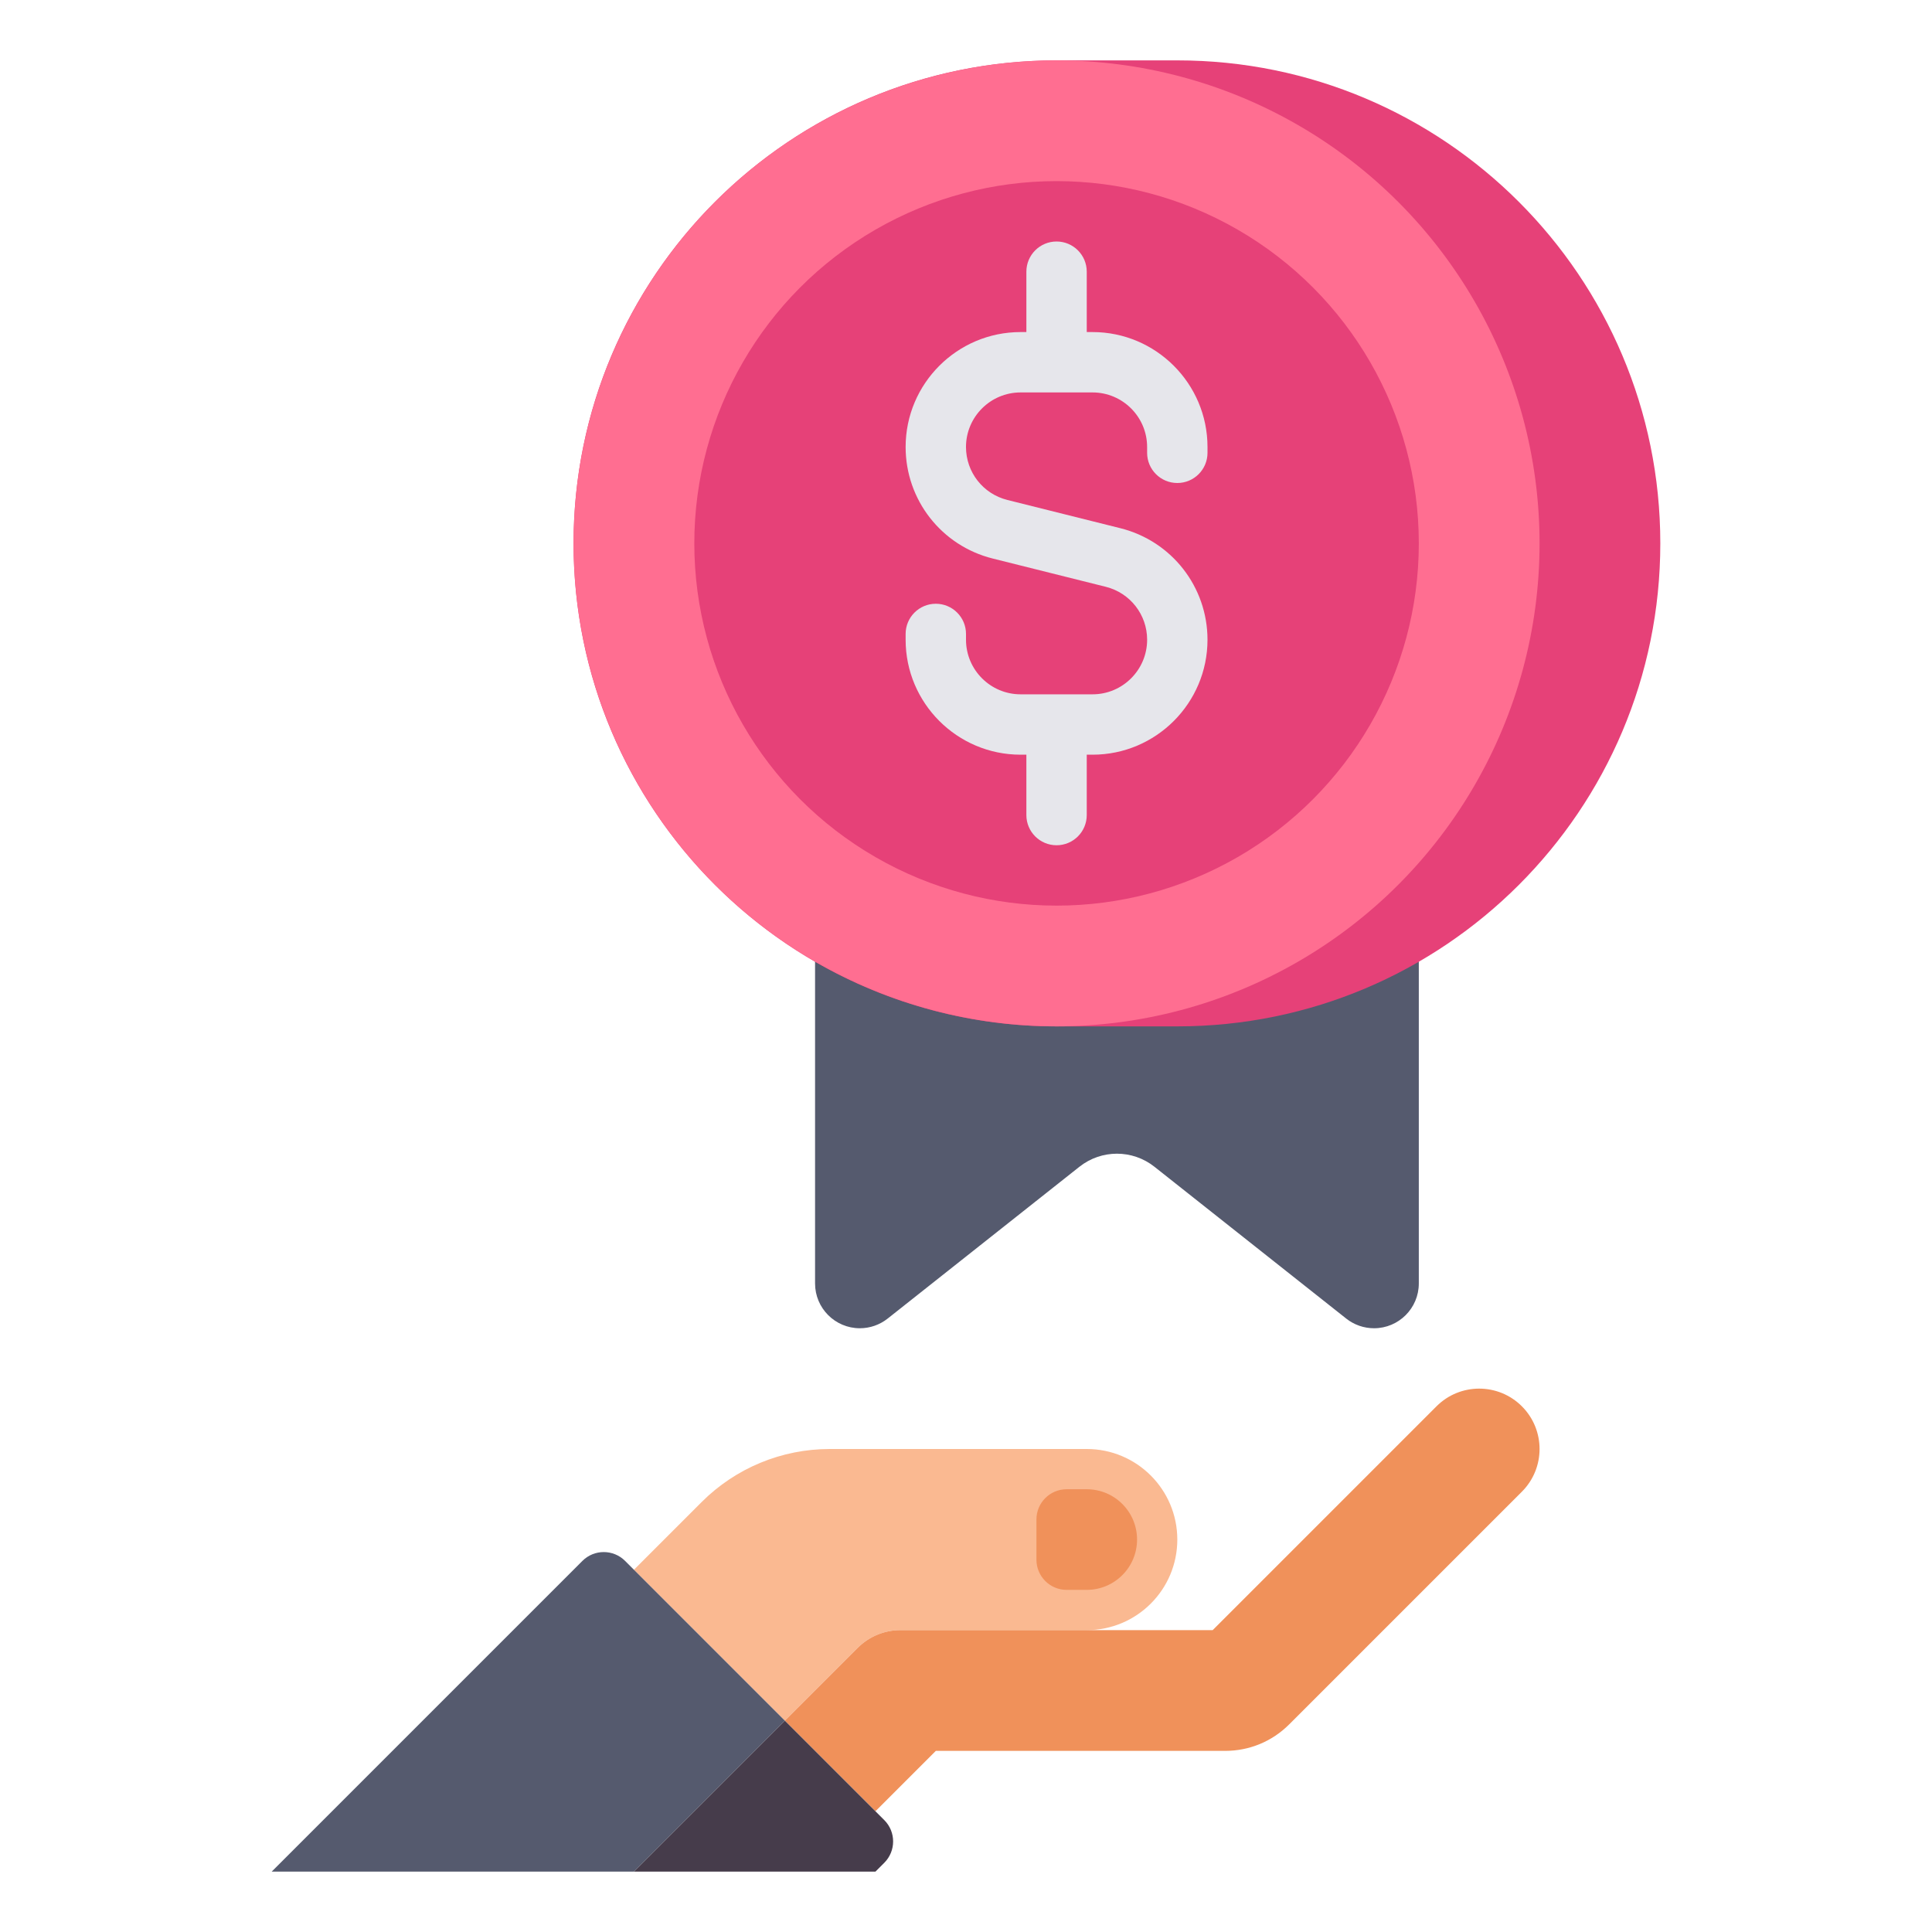 <svg id="Layer_1" enable-background="new 0 0 512 512" height="512" viewBox="0 0 512 512" width="512" xmlns="http://www.w3.org/2000/svg"><g><g><path d="m376 250.667h-160v89.463c0 6.556 5.314 11.87 11.87 11.87 2.675 0 5.271-.903 7.368-2.563l50.831-40.241c5.819-4.607 14.043-4.607 19.862 0l50.831 40.241c2.097 1.66 4.693 2.563 7.368 2.563 6.556 0 11.87-5.314 11.87-11.87z" fill="#555a6e"/></g><g><path d="m312 272h-32c-70.692 0-128-57.307-128-128 0-70.692 57.307-128 128-128h32c70.692 0 128 57.307 128 128 0 70.693-57.307 128-128 128z" fill="#e64178"/></g><g><g><path d="m288 384h-68.118c-12.73 0-24.939 5.057-33.941 14.059l-17.941 17.941 40 40 19.314-19.314c3.001-3.001 7.07-4.686 11.314-4.686h49.372c13.255 0 24-10.745 24-24 0-13.255-10.745-24-24-24z" fill="#fab991"/></g><g><path d="m403.313 372.686c-6.248-6.249-16.379-6.249-22.627 0l-59.313 59.314h-82.745c-4.243 0-8.313 1.686-11.314 4.686l-19.314 19.314 24 24 16-16h76.687c6.411 0 12.438-2.497 16.97-7.03l61.657-61.657c6.248-6.248 6.248-16.378-.001-22.627z" fill="#f0915a"/></g><g><path d="m288 421.333h-5.333c-4.418 0-8-3.582-8-8v-10.667c0-4.418 3.582-8 8-8h5.333c7.364 0 13.333 5.97 13.333 13.333 0 7.365-5.969 13.334-13.333 13.334z" fill="#f0915a"/></g><g><path d="m165.657 413.657 42.343 42.343-40 40h-96l82.343-82.343c3.124-3.124 8.19-3.124 11.314 0z" fill="#555a6e"/></g><g><path d="m208 456 26.343 26.343c3.124 3.124 3.124 8.19 0 11.314l-2.343 2.343h-64z" fill="#463c4b"/></g></g><g><circle cx="280" cy="144" fill="#ff6e91" r="128"/></g><g><circle cx="280" cy="144" fill="#e64178" r="96"/></g><path d="m312 128c4.418 0 8-3.582 8-8v-1.538c0-16.797-13.665-30.462-30.462-30.462h-1.538v-16c0-4.418-3.582-8-8-8s-8 3.582-8 8v16h-1.538c-16.797 0-30.462 13.665-30.462 30.462 0 14.004 9.488 26.156 23.074 29.553l29.972 7.493c6.45 1.613 10.955 7.382 10.955 14.03 0 7.974-6.488 14.462-14.462 14.462h-19.076c-7.974 0-14.462-6.488-14.462-14.462v-1.538c0-4.418-3.582-8-8-8s-8 3.582-8 8v1.538c-.001 16.797 13.664 30.462 30.461 30.462h1.538v16c0 4.418 3.582 8 8 8s8-3.582 8-8v-16h1.538c16.797 0 30.462-13.665 30.462-30.462 0-14.004-9.488-26.156-23.074-29.553l-29.972-7.493c-6.45-1.613-10.955-7.382-10.955-14.03 0-7.974 6.488-14.462 14.462-14.462h19.076c7.974 0 14.462 6.488 14.462 14.462v1.538c.001 4.418 3.583 8 8.001 8z" fill="#e6e6eb"/></g></svg>